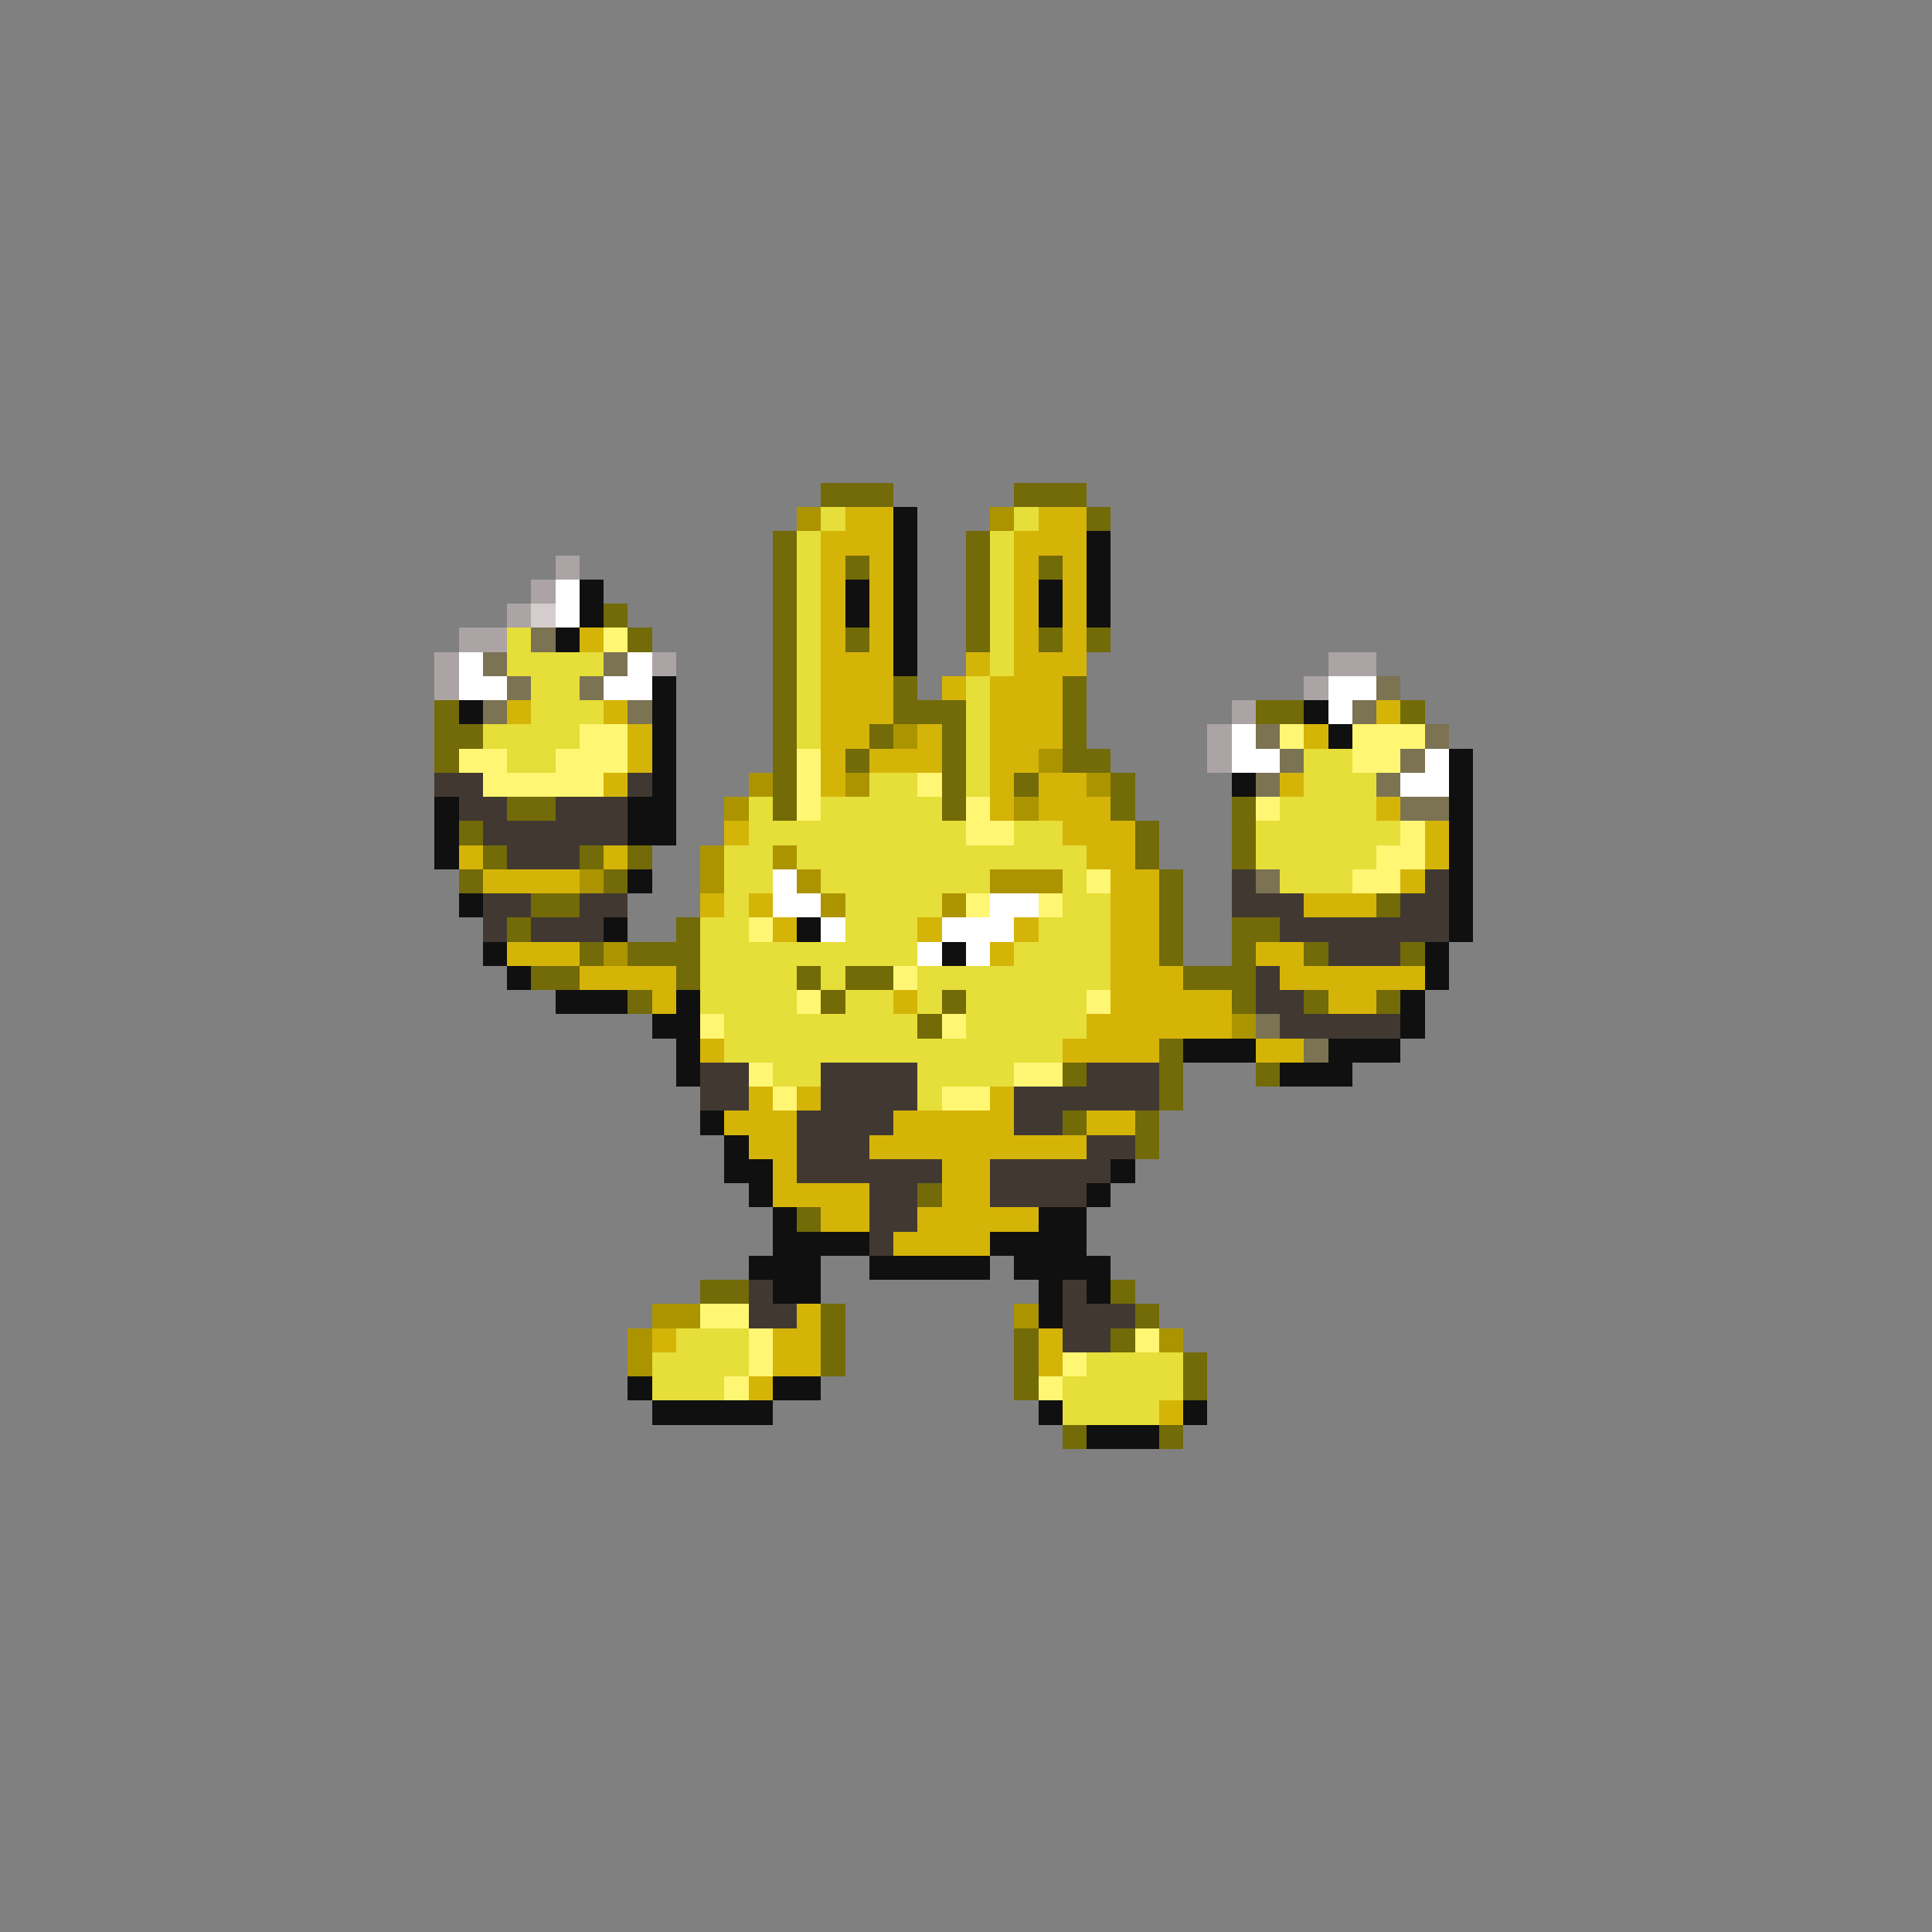 <svg xmlns="http://www.w3.org/2000/svg" viewBox="0 -0.5 80 80" shape-rendering="crispEdges">
<rect x="0" y="-0.5" width="80" height="80" fill="#808080" stroke="none"/>
<path stroke="#736a08" d="M34 20h3M42 20h3M45 21h1M32 22h1M40 22h1M32 23h1M35 23h1M40 23h1M43 23h1M32 24h1M40 24h1M25 25h1M32 25h1M40 25h1M26 26h1M32 26h1M35 26h1M40 26h1M43 26h1M45 26h1M32 27h1M32 28h1M37 28h1M44 28h1M18 29h1M32 29h1M37 29h3M44 29h1M52 29h2M58 29h1M18 30h2M32 30h1M36 30h1M39 30h1M44 30h1M18 31h1M32 31h1M35 31h1M39 31h1M44 31h2M32 32h1M39 32h1M42 32h1M46 32h1M21 33h2M32 33h1M39 33h1M46 33h1M51 33h1M19 34h1M47 34h1M51 34h1M20 35h1M24 35h1M26 35h1M47 35h1M51 35h1M19 36h1M25 36h1M48 36h1M22 37h2M48 37h1M57 37h1M21 38h1M28 38h1M48 38h1M51 38h2M24 39h1M26 39h3M48 39h1M51 39h1M54 39h1M58 39h1M22 40h2M28 40h1M33 40h1M35 40h2M49 40h3M26 41h1M34 41h1M39 41h1M51 41h1M54 41h1M57 41h1M38 42h1M48 43h1M44 44h1M48 44h1M52 44h1M48 45h1M44 46h1M47 46h1M47 47h1M38 49h1M33 50h1M29 53h2M46 53h1M34 54h1M47 54h1M34 55h1M42 55h1M46 55h1M34 56h1M42 56h1M49 56h1M42 57h1M49 57h1M44 59h1M48 59h1" />
<path stroke="#ac9400" d="M33 21h1M41 21h1M37 30h1M43 31h1M31 32h1M35 32h1M45 32h1M30 33h1M42 33h1M29 35h1M32 35h1M24 36h1M29 36h1M33 36h1M41 36h3M34 37h1M39 37h1M25 39h1M51 42h1M27 54h2M42 54h1M26 55h1M48 55h1M26 56h1" />
<path stroke="#e6de39" d="M34 21h1M42 21h1M33 22h1M41 22h1M33 23h1M41 23h1M33 24h1M41 24h1M33 25h1M41 25h1M21 26h1M33 26h1M41 26h1M21 27h4M33 27h1M41 27h1M22 28h2M33 28h1M40 28h1M22 29h3M33 29h1M40 29h1M20 30h4M33 30h1M40 30h1M21 31h2M40 31h1M54 31h2M36 32h2M40 32h1M54 32h3M31 33h1M34 33h5M53 33h4M31 34h9M42 34h2M52 34h6M30 35h2M33 35h12M52 35h5M30 36h2M34 36h7M44 36h1M53 36h3M30 37h1M35 37h4M44 37h2M29 38h2M35 38h3M43 38h3M29 39h9M42 39h4M29 40h4M34 40h1M38 40h8M29 41h4M35 41h2M38 41h1M40 41h5M30 42h8M40 42h5M30 43h14M32 44h2M38 44h4M38 45h1M28 55h3M27 56h4M45 56h4M27 57h3M44 57h5M44 58h4" />
<path stroke="#d5b408" d="M35 21h2M43 21h2M34 22h3M42 22h3M34 23h1M36 23h1M42 23h1M44 23h1M34 24h1M36 24h1M42 24h1M44 24h1M34 25h1M36 25h1M42 25h1M44 25h1M24 26h1M34 26h1M36 26h1M42 26h1M44 26h1M34 27h3M40 27h1M42 27h3M34 28h3M39 28h1M41 28h3M21 29h1M25 29h1M34 29h3M41 29h3M57 29h1M26 30h1M34 30h2M38 30h1M41 30h3M54 30h1M26 31h1M34 31h1M36 31h3M41 31h2M25 32h1M34 32h1M41 32h1M43 32h2M53 32h1M41 33h1M43 33h3M57 33h1M30 34h1M44 34h3M59 34h1M19 35h1M25 35h1M45 35h2M59 35h1M20 36h4M46 36h2M58 36h1M29 37h1M31 37h1M46 37h2M54 37h3M32 38h1M38 38h1M42 38h1M46 38h2M21 39h3M41 39h1M46 39h2M52 39h2M24 40h4M46 40h3M53 40h6M27 41h1M37 41h1M46 41h5M55 41h2M45 42h6M29 43h1M44 43h4M52 43h2M31 45h1M33 45h1M41 45h1M30 46h3M37 46h5M45 46h2M31 47h2M36 47h9M32 48h1M39 48h2M32 49h4M39 49h2M34 50h2M38 50h5M37 51h4M33 54h1M27 55h1M32 55h2M43 55h1M32 56h2M43 56h1M31 57h1M48 58h1" />
<path stroke="#101010" d="M37 21h1M37 22h1M45 22h1M37 23h1M45 23h1M24 24h1M35 24h1M37 24h1M43 24h1M45 24h1M24 25h1M35 25h1M37 25h1M43 25h1M45 25h1M23 26h1M37 26h1M37 27h1M27 28h1M19 29h1M27 29h1M54 29h1M27 30h1M55 30h1M27 31h1M60 31h1M27 32h1M51 32h1M60 32h1M18 33h1M26 33h2M60 33h1M18 34h1M26 34h2M60 34h1M18 35h1M60 35h1M26 36h1M60 36h1M19 37h1M60 37h1M25 38h1M33 38h1M60 38h1M20 39h1M39 39h1M59 39h1M21 40h1M59 40h1M23 41h3M28 41h1M58 41h1M27 42h2M58 42h1M28 43h1M49 43h3M55 43h3M28 44h1M53 44h3M29 46h1M30 47h1M30 48h2M46 48h1M31 49h1M45 49h1M32 50h1M43 50h2M32 51h4M41 51h4M31 52h3M36 52h5M42 52h4M32 53h2M43 53h1M45 53h1M43 54h1M26 57h1M32 57h2M27 58h5M43 58h1M49 58h1M45 59h3" />
<path stroke="#aca4a4" d="M23 23h1M22 24h1M21 25h1M19 26h2M18 27h1M27 27h1M55 27h2M18 28h1M54 28h1M51 29h1M50 30h1M50 31h1" />
<path stroke="#ffffff" d="M23 24h1M23 25h1M19 27h1M26 27h1M19 28h2M25 28h2M55 28h2M55 29h1M51 30h1M51 31h2M59 31h1M58 32h2M32 36h1M32 37h2M41 37h2M34 38h1M39 38h3M38 39h1M40 39h1" />
<path stroke="#d5cdcd" d="M22 25h1" />
<path stroke="#7b7352" d="M22 26h1M20 27h1M25 27h1M21 28h1M24 28h1M57 28h1M20 29h1M26 29h1M56 29h1M52 30h1M59 30h1M53 31h1M58 31h1M52 32h1M57 32h1M58 33h2M52 36h1M52 42h1M54 43h1" />
<path stroke="#fff673" d="M25 26h1M24 30h2M53 30h1M56 30h3M19 31h2M23 31h3M33 31h1M56 31h2M20 32h5M33 32h1M38 32h1M33 33h1M40 33h1M52 33h1M40 34h2M58 34h1M57 35h2M45 36h1M56 36h2M40 37h1M43 37h1M31 38h1M37 40h1M33 41h1M45 41h1M29 42h1M39 42h1M31 44h1M42 44h2M32 45h1M39 45h2M29 54h2M31 55h1M47 55h1M31 56h1M44 56h1M30 57h1M43 57h1" />
<path stroke="#413931" d="M18 32h2M26 32h1M19 33h2M23 33h3M20 34h6M21 35h3M51 36h1M59 36h1M20 37h2M24 37h2M51 37h3M58 37h2M20 38h1M22 38h3M53 38h7M55 39h3M52 40h1M52 41h2M53 42h5M29 44h2M34 44h4M45 44h3M29 45h2M34 45h4M42 45h6M33 46h4M42 46h2M33 47h3M45 47h2M33 48h6M41 48h5M36 49h2M41 49h4M36 50h2M36 51h1M31 53h1M44 53h1M31 54h2M44 54h3M44 55h2" />
</svg>